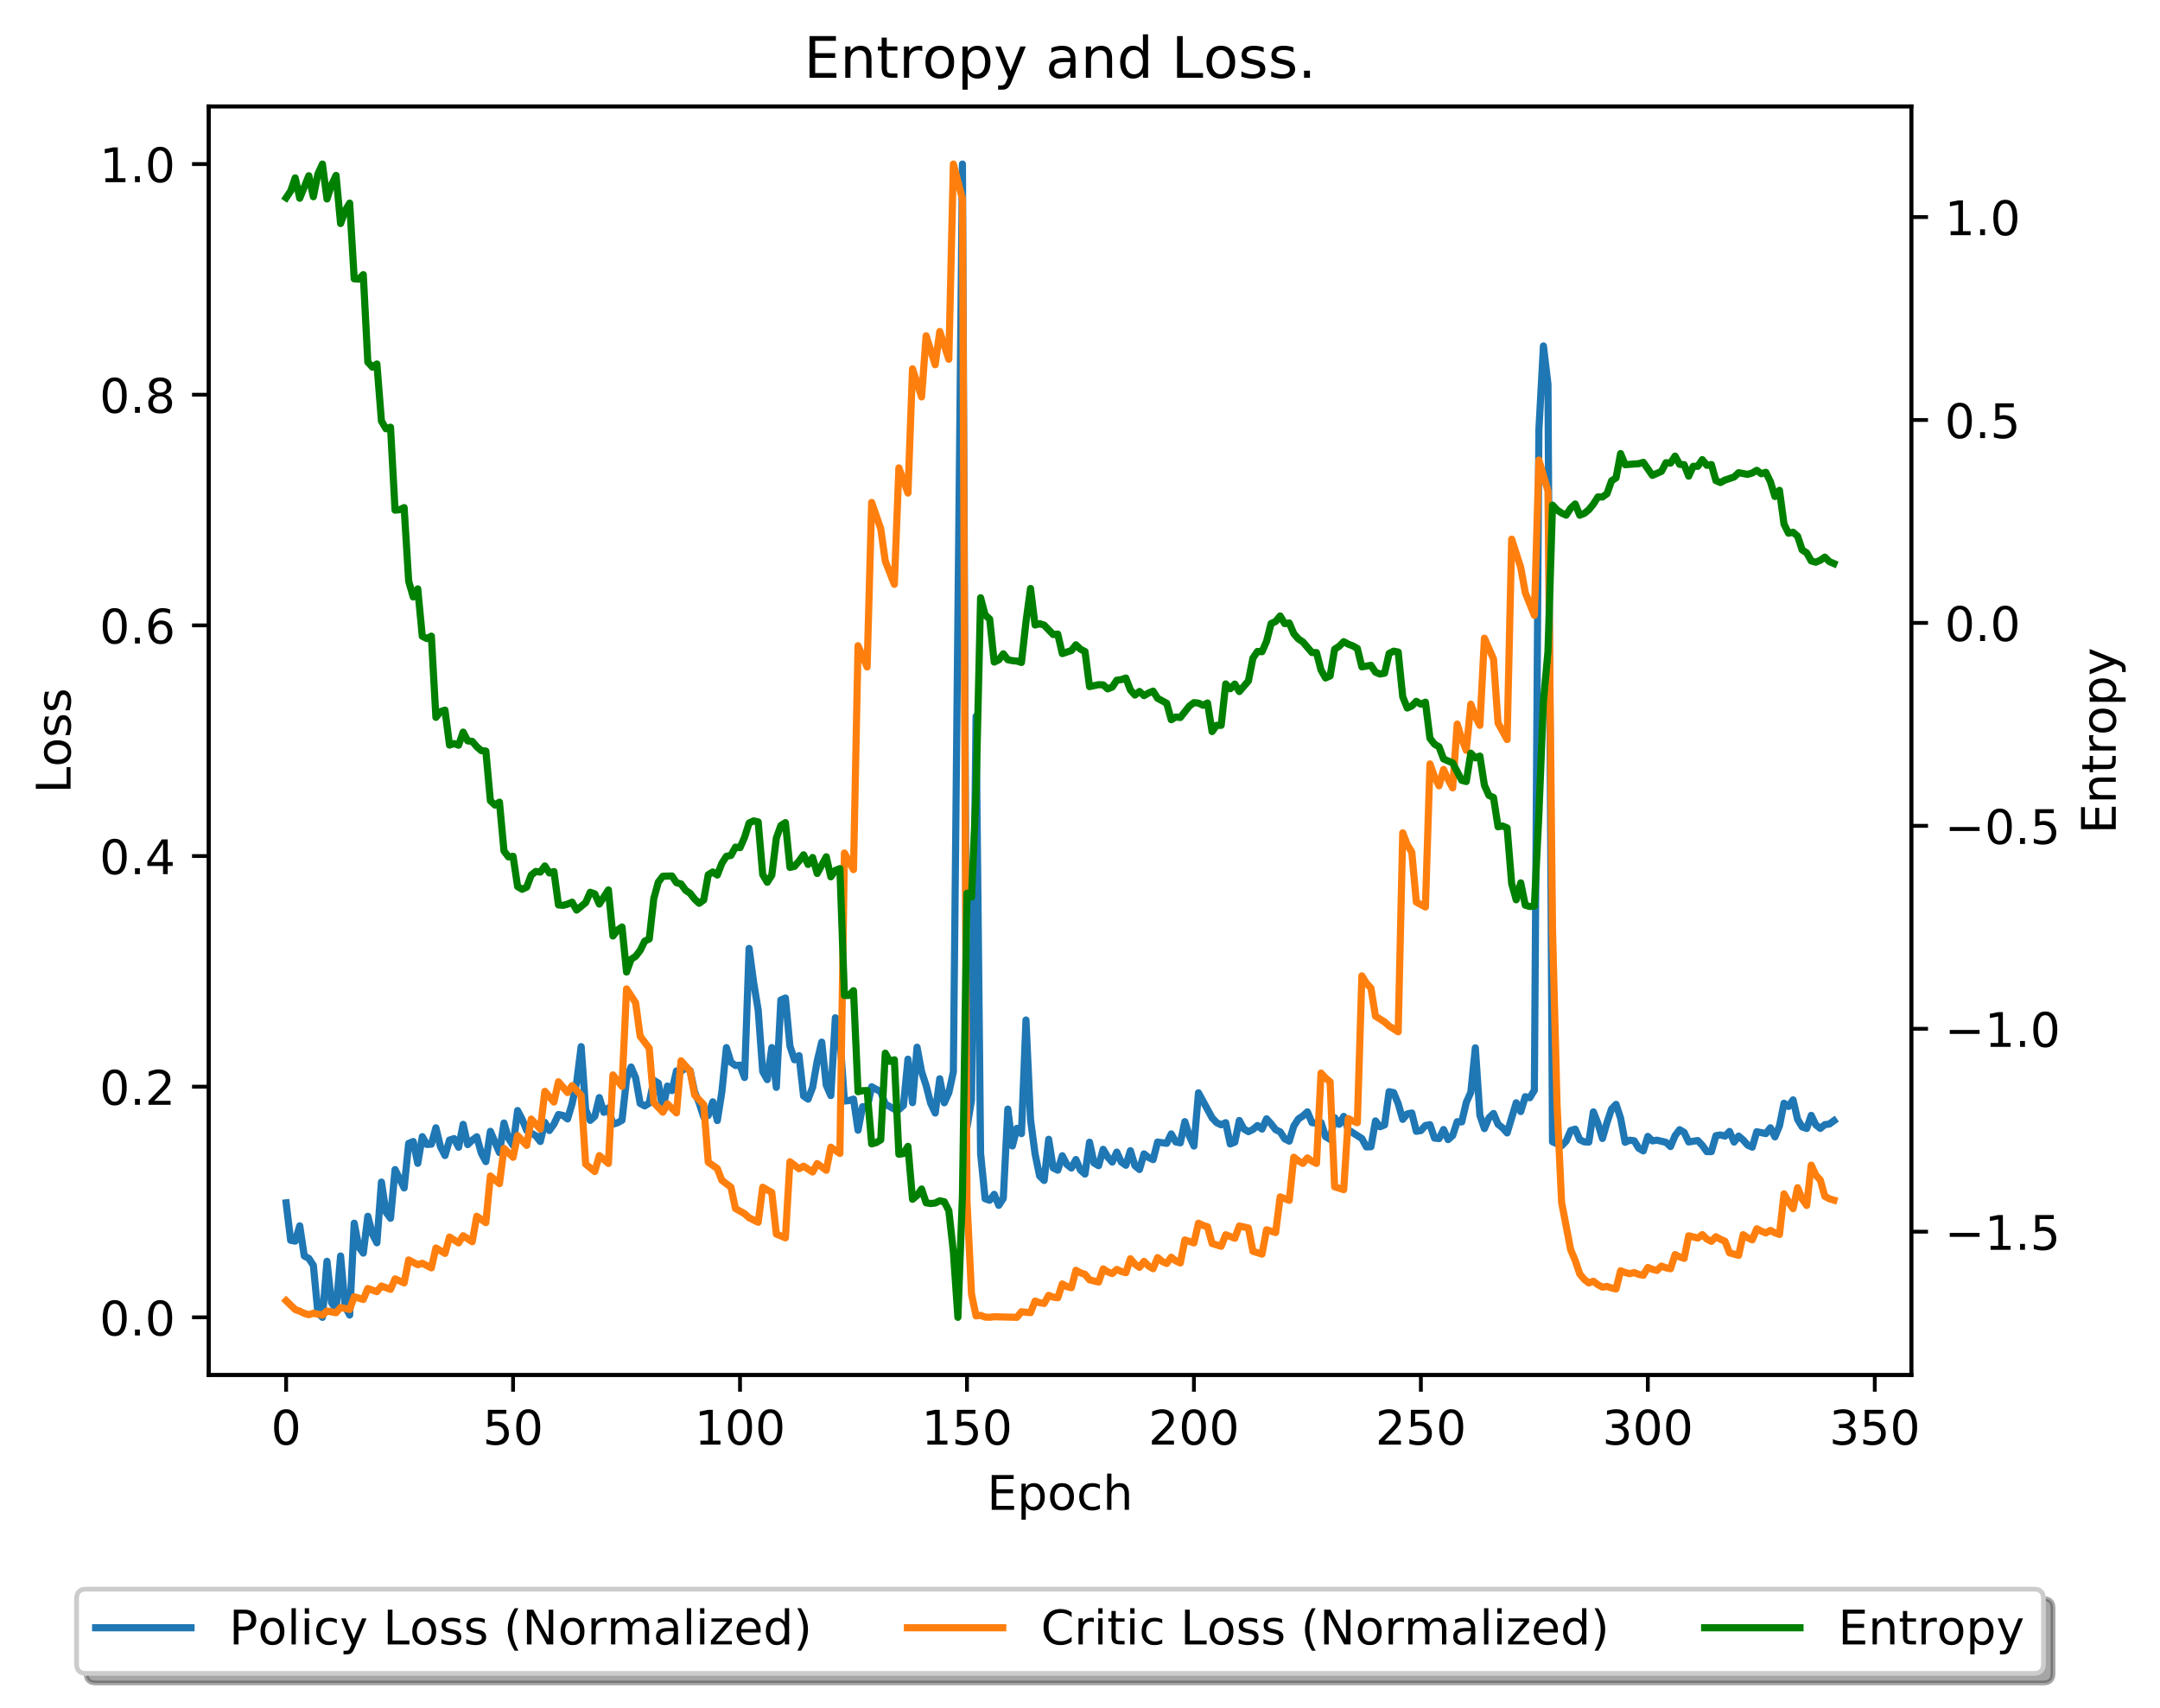 <?xml version="1.0" encoding="utf-8" standalone="no"?>
<!DOCTYPE svg PUBLIC "-//W3C//DTD SVG 1.1//EN"
  "http://www.w3.org/Graphics/SVG/1.1/DTD/svg11.dtd">
<!-- Created with matplotlib (https://matplotlib.org/) -->
<svg height="358.225pt" version="1.1" viewBox="0 0 453.062 358.225" width="453.062pt" xmlns="http://www.w3.org/2000/svg" xmlns:xlink="http://www.w3.org/1999/xlink">
 <defs>
  <style type="text/css">
*{stroke-linecap:butt;stroke-linejoin:round;}
  </style>
 </defs>
 <g id="figure_1">
  <g id="patch_1">
   <path d="M 0 358.225 
L 453.062 358.225 
L 453.062 0 
L 0 0 
z
" style="fill:#ffffff;"/>
  </g>
  <g id="axes_1">
   <g id="patch_2">
    <path d="M 43.781 288.43 
L 400.901 288.43 
L 400.901 22.318 
L 43.781 22.318 
z
" style="fill:#ffffff;"/>
   </g>
   <g id="matplotlib.axis_1">
    <g id="xtick_1">
     <g id="line2d_1">
      <defs>
       <path d="M 0 0 
L 0 3.5 
" id="m0c4f107ab4" style="stroke:#000000;stroke-width:0.8;"/>
      </defs>
      <g>
       <use style="stroke:#000000;stroke-width:0.8;" x="60.014" xlink:href="#m0c4f107ab4" y="288.43"/>
      </g>
     </g>
     <g id="text_1">
      <!-- 0 -->
      <defs>
       <path d="M 31.781 66.406 
Q 24.172 66.406 20.328 58.906 
Q 16.5 51.422 16.5 36.375 
Q 16.5 21.391 20.328 13.891 
Q 24.172 6.391 31.781 6.391 
Q 39.453 6.391 43.281 13.891 
Q 47.125 21.391 47.125 36.375 
Q 47.125 51.422 43.281 58.906 
Q 39.453 66.406 31.781 66.406 
z
M 31.781 74.219 
Q 44.047 74.219 50.516 64.516 
Q 56.984 54.828 56.984 36.375 
Q 56.984 17.969 50.516 8.266 
Q 44.047 -1.422 31.781 -1.422 
Q 19.531 -1.422 13.062 8.266 
Q 6.594 17.969 6.594 36.375 
Q 6.594 54.828 13.062 64.516 
Q 19.531 74.219 31.781 74.219 
z
" id="DejaVuSans-48"/>
      </defs>
      <g transform="translate(56.833 303.029)scale(0.1 -0.1)">
       <use xlink:href="#DejaVuSans-48"/>
      </g>
     </g>
    </g>
    <g id="xtick_2">
     <g id="line2d_2">
      <g>
       <use style="stroke:#000000;stroke-width:0.8;" x="107.617" xlink:href="#m0c4f107ab4" y="288.43"/>
      </g>
     </g>
     <g id="text_2">
      <!-- 50 -->
      <defs>
       <path d="M 10.797 72.906 
L 49.516 72.906 
L 49.516 64.594 
L 19.828 64.594 
L 19.828 46.734 
Q 21.969 47.469 24.109 47.828 
Q 26.266 48.188 28.422 48.188 
Q 40.625 48.188 47.75 41.5 
Q 54.891 34.812 54.891 23.391 
Q 54.891 11.625 47.562 5.094 
Q 40.234 -1.422 26.906 -1.422 
Q 22.312 -1.422 17.547 -0.641 
Q 12.797 0.141 7.719 1.703 
L 7.719 11.625 
Q 12.109 9.234 16.797 8.062 
Q 21.484 6.891 26.703 6.891 
Q 35.156 6.891 40.078 11.328 
Q 45.016 15.766 45.016 23.391 
Q 45.016 31 40.078 35.438 
Q 35.156 39.891 26.703 39.891 
Q 22.75 39.891 18.812 39.016 
Q 14.891 38.141 10.797 36.281 
z
" id="DejaVuSans-53"/>
      </defs>
      <g transform="translate(101.255 303.029)scale(0.1 -0.1)">
       <use xlink:href="#DejaVuSans-53"/>
       <use x="63.623" xlink:href="#DejaVuSans-48"/>
      </g>
     </g>
    </g>
    <g id="xtick_3">
     <g id="line2d_3">
      <g>
       <use style="stroke:#000000;stroke-width:0.8;" x="155.221" xlink:href="#m0c4f107ab4" y="288.43"/>
      </g>
     </g>
     <g id="text_3">
      <!-- 100 -->
      <defs>
       <path d="M 12.406 8.297 
L 28.516 8.297 
L 28.516 63.922 
L 10.984 60.406 
L 10.984 69.391 
L 28.422 72.906 
L 38.281 72.906 
L 38.281 8.297 
L 54.391 8.297 
L 54.391 0 
L 12.406 0 
z
" id="DejaVuSans-49"/>
      </defs>
      <g transform="translate(145.677 303.029)scale(0.1 -0.1)">
       <use xlink:href="#DejaVuSans-49"/>
       <use x="63.623" xlink:href="#DejaVuSans-48"/>
       <use x="127.246" xlink:href="#DejaVuSans-48"/>
      </g>
     </g>
    </g>
    <g id="xtick_4">
     <g id="line2d_4">
      <g>
       <use style="stroke:#000000;stroke-width:0.8;" x="202.824" xlink:href="#m0c4f107ab4" y="288.43"/>
      </g>
     </g>
     <g id="text_4">
      <!-- 150 -->
      <g transform="translate(193.28 303.029)scale(0.1 -0.1)">
       <use xlink:href="#DejaVuSans-49"/>
       <use x="63.623" xlink:href="#DejaVuSans-53"/>
       <use x="127.246" xlink:href="#DejaVuSans-48"/>
      </g>
     </g>
    </g>
    <g id="xtick_5">
     <g id="line2d_5">
      <g>
       <use style="stroke:#000000;stroke-width:0.8;" x="250.427" xlink:href="#m0c4f107ab4" y="288.43"/>
      </g>
     </g>
     <g id="text_5">
      <!-- 200 -->
      <defs>
       <path d="M 19.188 8.297 
L 53.609 8.297 
L 53.609 0 
L 7.328 0 
L 7.328 8.297 
Q 12.938 14.109 22.625 23.891 
Q 32.328 33.688 34.812 36.531 
Q 39.547 41.844 41.422 45.531 
Q 43.312 49.219 43.312 52.781 
Q 43.312 58.594 39.234 62.25 
Q 35.156 65.922 28.609 65.922 
Q 23.969 65.922 18.812 64.312 
Q 13.672 62.703 7.812 59.422 
L 7.812 69.391 
Q 13.766 71.781 18.938 73 
Q 24.125 74.219 28.422 74.219 
Q 39.75 74.219 46.484 68.547 
Q 53.219 62.891 53.219 53.422 
Q 53.219 48.922 51.531 44.891 
Q 49.859 40.875 45.406 35.406 
Q 44.188 33.984 37.641 27.219 
Q 31.109 20.453 19.188 8.297 
z
" id="DejaVuSans-50"/>
      </defs>
      <g transform="translate(240.883 303.029)scale(0.1 -0.1)">
       <use xlink:href="#DejaVuSans-50"/>
       <use x="63.623" xlink:href="#DejaVuSans-48"/>
       <use x="127.246" xlink:href="#DejaVuSans-48"/>
      </g>
     </g>
    </g>
    <g id="xtick_6">
     <g id="line2d_6">
      <g>
       <use style="stroke:#000000;stroke-width:0.8;" x="298.031" xlink:href="#m0c4f107ab4" y="288.43"/>
      </g>
     </g>
     <g id="text_6">
      <!-- 250 -->
      <g transform="translate(288.487 303.029)scale(0.1 -0.1)">
       <use xlink:href="#DejaVuSans-50"/>
       <use x="63.623" xlink:href="#DejaVuSans-53"/>
       <use x="127.246" xlink:href="#DejaVuSans-48"/>
      </g>
     </g>
    </g>
    <g id="xtick_7">
     <g id="line2d_7">
      <g>
       <use style="stroke:#000000;stroke-width:0.8;" x="345.634" xlink:href="#m0c4f107ab4" y="288.43"/>
      </g>
     </g>
     <g id="text_7">
      <!-- 300 -->
      <defs>
       <path d="M 40.578 39.312 
Q 47.656 37.797 51.625 33 
Q 55.609 28.219 55.609 21.188 
Q 55.609 10.406 48.188 4.484 
Q 40.766 -1.422 27.094 -1.422 
Q 22.516 -1.422 17.656 -0.516 
Q 12.797 0.391 7.625 2.203 
L 7.625 11.719 
Q 11.719 9.328 16.594 8.109 
Q 21.484 6.891 26.812 6.891 
Q 36.078 6.891 40.938 10.547 
Q 45.797 14.203 45.797 21.188 
Q 45.797 27.641 41.281 31.266 
Q 36.766 34.906 28.719 34.906 
L 20.219 34.906 
L 20.219 43.016 
L 29.109 43.016 
Q 36.375 43.016 40.234 45.922 
Q 44.094 48.828 44.094 54.297 
Q 44.094 59.906 40.109 62.906 
Q 36.141 65.922 28.719 65.922 
Q 24.656 65.922 20.016 65.031 
Q 15.375 64.156 9.812 62.312 
L 9.812 71.094 
Q 15.438 72.656 20.344 73.438 
Q 25.25 74.219 29.594 74.219 
Q 40.828 74.219 47.359 69.109 
Q 53.906 64.016 53.906 55.328 
Q 53.906 49.266 50.438 45.094 
Q 46.969 40.922 40.578 39.312 
z
" id="DejaVuSans-51"/>
      </defs>
      <g transform="translate(336.09 303.029)scale(0.1 -0.1)">
       <use xlink:href="#DejaVuSans-51"/>
       <use x="63.623" xlink:href="#DejaVuSans-48"/>
       <use x="127.246" xlink:href="#DejaVuSans-48"/>
      </g>
     </g>
    </g>
    <g id="xtick_8">
     <g id="line2d_8">
      <g>
       <use style="stroke:#000000;stroke-width:0.8;" x="393.237" xlink:href="#m0c4f107ab4" y="288.43"/>
      </g>
     </g>
     <g id="text_8">
      <!-- 350 -->
      <g transform="translate(383.693 303.029)scale(0.1 -0.1)">
       <use xlink:href="#DejaVuSans-51"/>
       <use x="63.623" xlink:href="#DejaVuSans-53"/>
       <use x="127.246" xlink:href="#DejaVuSans-48"/>
      </g>
     </g>
    </g>
    <g id="text_9">
     <!-- Epoch -->
     <defs>
      <path d="M 9.812 72.906 
L 55.906 72.906 
L 55.906 64.594 
L 19.672 64.594 
L 19.672 43.016 
L 54.391 43.016 
L 54.391 34.719 
L 19.672 34.719 
L 19.672 8.297 
L 56.781 8.297 
L 56.781 0 
L 9.812 0 
z
" id="DejaVuSans-69"/>
      <path d="M 18.109 8.203 
L 18.109 -20.797 
L 9.078 -20.797 
L 9.078 54.688 
L 18.109 54.688 
L 18.109 46.391 
Q 20.953 51.266 25.266 53.625 
Q 29.594 56 35.594 56 
Q 45.562 56 51.781 48.094 
Q 58.016 40.188 58.016 27.297 
Q 58.016 14.406 51.781 6.484 
Q 45.562 -1.422 35.594 -1.422 
Q 29.594 -1.422 25.266 0.953 
Q 20.953 3.328 18.109 8.203 
z
M 48.688 27.297 
Q 48.688 37.203 44.609 42.844 
Q 40.531 48.484 33.406 48.484 
Q 26.266 48.484 22.188 42.844 
Q 18.109 37.203 18.109 27.297 
Q 18.109 17.391 22.188 11.75 
Q 26.266 6.109 33.406 6.109 
Q 40.531 6.109 44.609 11.75 
Q 48.688 17.391 48.688 27.297 
z
" id="DejaVuSans-112"/>
      <path d="M 30.609 48.391 
Q 23.391 48.391 19.188 42.75 
Q 14.984 37.109 14.984 27.297 
Q 14.984 17.484 19.156 11.844 
Q 23.344 6.203 30.609 6.203 
Q 37.797 6.203 41.984 11.859 
Q 46.188 17.531 46.188 27.297 
Q 46.188 37.016 41.984 42.703 
Q 37.797 48.391 30.609 48.391 
z
M 30.609 56 
Q 42.328 56 49.016 48.375 
Q 55.719 40.766 55.719 27.297 
Q 55.719 13.875 49.016 6.219 
Q 42.328 -1.422 30.609 -1.422 
Q 18.844 -1.422 12.172 6.219 
Q 5.516 13.875 5.516 27.297 
Q 5.516 40.766 12.172 48.375 
Q 18.844 56 30.609 56 
z
" id="DejaVuSans-111"/>
      <path d="M 48.781 52.594 
L 48.781 44.188 
Q 44.969 46.297 41.141 47.344 
Q 37.312 48.391 33.406 48.391 
Q 24.656 48.391 19.812 42.844 
Q 14.984 37.312 14.984 27.297 
Q 14.984 17.281 19.812 11.734 
Q 24.656 6.203 33.406 6.203 
Q 37.312 6.203 41.141 7.25 
Q 44.969 8.297 48.781 10.406 
L 48.781 2.094 
Q 45.016 0.344 40.984 -0.531 
Q 36.969 -1.422 32.422 -1.422 
Q 20.062 -1.422 12.781 6.344 
Q 5.516 14.109 5.516 27.297 
Q 5.516 40.672 12.859 48.328 
Q 20.219 56 33.016 56 
Q 37.156 56 41.109 55.141 
Q 45.062 54.297 48.781 52.594 
z
" id="DejaVuSans-99"/>
      <path d="M 54.891 33.016 
L 54.891 0 
L 45.906 0 
L 45.906 32.719 
Q 45.906 40.484 42.875 44.328 
Q 39.844 48.188 33.797 48.188 
Q 26.516 48.188 22.312 43.547 
Q 18.109 38.922 18.109 30.906 
L 18.109 0 
L 9.078 0 
L 9.078 75.984 
L 18.109 75.984 
L 18.109 46.188 
Q 21.344 51.125 25.703 53.562 
Q 30.078 56 35.797 56 
Q 45.219 56 50.047 50.172 
Q 54.891 44.344 54.891 33.016 
z
" id="DejaVuSans-104"/>
     </defs>
     <g transform="translate(207.03 316.707)scale(0.1 -0.1)">
      <use xlink:href="#DejaVuSans-69"/>
      <use x="63.184" xlink:href="#DejaVuSans-112"/>
      <use x="126.66" xlink:href="#DejaVuSans-111"/>
      <use x="187.842" xlink:href="#DejaVuSans-99"/>
      <use x="242.822" xlink:href="#DejaVuSans-104"/>
     </g>
    </g>
   </g>
   <g id="matplotlib.axis_2">
    <g id="ytick_1">
     <g id="line2d_9">
      <defs>
       <path d="M 0 0 
L -3.5 0 
" id="m8f7c5521af" style="stroke:#000000;stroke-width:0.8;"/>
      </defs>
      <g>
       <use style="stroke:#000000;stroke-width:0.8;" x="43.781" xlink:href="#m8f7c5521af" y="276.334"/>
      </g>
     </g>
     <g id="text_10">
      <!-- 0.0 -->
      <defs>
       <path d="M 10.688 12.406 
L 21 12.406 
L 21 0 
L 10.688 0 
z
" id="DejaVuSans-46"/>
      </defs>
      <g transform="translate(20.878 280.133)scale(0.1 -0.1)">
       <use xlink:href="#DejaVuSans-48"/>
       <use x="63.623" xlink:href="#DejaVuSans-46"/>
       <use x="95.41" xlink:href="#DejaVuSans-48"/>
      </g>
     </g>
    </g>
    <g id="ytick_2">
     <g id="line2d_10">
      <g>
       <use style="stroke:#000000;stroke-width:0.8;" x="43.781" xlink:href="#m8f7c5521af" y="227.95"/>
      </g>
     </g>
     <g id="text_11">
      <!-- 0.2 -->
      <g transform="translate(20.878 231.749)scale(0.1 -0.1)">
       <use xlink:href="#DejaVuSans-48"/>
       <use x="63.623" xlink:href="#DejaVuSans-46"/>
       <use x="95.41" xlink:href="#DejaVuSans-50"/>
      </g>
     </g>
    </g>
    <g id="ytick_3">
     <g id="line2d_11">
      <g>
       <use style="stroke:#000000;stroke-width:0.8;" x="43.781" xlink:href="#m8f7c5521af" y="179.566"/>
      </g>
     </g>
     <g id="text_12">
      <!-- 0.4 -->
      <defs>
       <path d="M 37.797 64.312 
L 12.891 25.391 
L 37.797 25.391 
z
M 35.203 72.906 
L 47.609 72.906 
L 47.609 25.391 
L 58.016 25.391 
L 58.016 17.188 
L 47.609 17.188 
L 47.609 0 
L 37.797 0 
L 37.797 17.188 
L 4.891 17.188 
L 4.891 26.703 
z
" id="DejaVuSans-52"/>
      </defs>
      <g transform="translate(20.878 183.365)scale(0.1 -0.1)">
       <use xlink:href="#DejaVuSans-48"/>
       <use x="63.623" xlink:href="#DejaVuSans-46"/>
       <use x="95.41" xlink:href="#DejaVuSans-52"/>
      </g>
     </g>
    </g>
    <g id="ytick_4">
     <g id="line2d_12">
      <g>
       <use style="stroke:#000000;stroke-width:0.8;" x="43.781" xlink:href="#m8f7c5521af" y="131.182"/>
      </g>
     </g>
     <g id="text_13">
      <!-- 0.6 -->
      <defs>
       <path d="M 33.016 40.375 
Q 26.375 40.375 22.484 35.828 
Q 18.609 31.297 18.609 23.391 
Q 18.609 15.531 22.484 10.953 
Q 26.375 6.391 33.016 6.391 
Q 39.656 6.391 43.531 10.953 
Q 47.406 15.531 47.406 23.391 
Q 47.406 31.297 43.531 35.828 
Q 39.656 40.375 33.016 40.375 
z
M 52.594 71.297 
L 52.594 62.312 
Q 48.875 64.062 45.094 64.984 
Q 41.312 65.922 37.594 65.922 
Q 27.828 65.922 22.672 59.328 
Q 17.531 52.734 16.797 39.406 
Q 19.672 43.656 24.016 45.922 
Q 28.375 48.188 33.594 48.188 
Q 44.578 48.188 50.953 41.516 
Q 57.328 34.859 57.328 23.391 
Q 57.328 12.156 50.688 5.359 
Q 44.047 -1.422 33.016 -1.422 
Q 20.359 -1.422 13.672 8.266 
Q 6.984 17.969 6.984 36.375 
Q 6.984 53.656 15.188 63.938 
Q 23.391 74.219 37.203 74.219 
Q 40.922 74.219 44.703 73.484 
Q 48.484 72.75 52.594 71.297 
z
" id="DejaVuSans-54"/>
      </defs>
      <g transform="translate(20.878 134.981)scale(0.1 -0.1)">
       <use xlink:href="#DejaVuSans-48"/>
       <use x="63.623" xlink:href="#DejaVuSans-46"/>
       <use x="95.41" xlink:href="#DejaVuSans-54"/>
      </g>
     </g>
    </g>
    <g id="ytick_5">
     <g id="line2d_13">
      <g>
       <use style="stroke:#000000;stroke-width:0.8;" x="43.781" xlink:href="#m8f7c5521af" y="82.798"/>
      </g>
     </g>
     <g id="text_14">
      <!-- 0.8 -->
      <defs>
       <path d="M 31.781 34.625 
Q 24.75 34.625 20.719 30.859 
Q 16.703 27.094 16.703 20.516 
Q 16.703 13.922 20.719 10.156 
Q 24.75 6.391 31.781 6.391 
Q 38.812 6.391 42.859 10.172 
Q 46.922 13.969 46.922 20.516 
Q 46.922 27.094 42.891 30.859 
Q 38.875 34.625 31.781 34.625 
z
M 21.922 38.812 
Q 15.578 40.375 12.031 44.719 
Q 8.5 49.078 8.5 55.328 
Q 8.5 64.062 14.719 69.141 
Q 20.953 74.219 31.781 74.219 
Q 42.672 74.219 48.875 69.141 
Q 55.078 64.062 55.078 55.328 
Q 55.078 49.078 51.531 44.719 
Q 48 40.375 41.703 38.812 
Q 48.828 37.156 52.797 32.312 
Q 56.781 27.484 56.781 20.516 
Q 56.781 9.906 50.312 4.234 
Q 43.844 -1.422 31.781 -1.422 
Q 19.734 -1.422 13.25 4.234 
Q 6.781 9.906 6.781 20.516 
Q 6.781 27.484 10.781 32.312 
Q 14.797 37.156 21.922 38.812 
z
M 18.312 54.391 
Q 18.312 48.734 21.844 45.562 
Q 25.391 42.391 31.781 42.391 
Q 38.141 42.391 41.719 45.562 
Q 45.312 48.734 45.312 54.391 
Q 45.312 60.062 41.719 63.234 
Q 38.141 66.406 31.781 66.406 
Q 25.391 66.406 21.844 63.234 
Q 18.312 60.062 18.312 54.391 
z
" id="DejaVuSans-56"/>
      </defs>
      <g transform="translate(20.878 86.597)scale(0.1 -0.1)">
       <use xlink:href="#DejaVuSans-48"/>
       <use x="63.623" xlink:href="#DejaVuSans-46"/>
       <use x="95.41" xlink:href="#DejaVuSans-56"/>
      </g>
     </g>
    </g>
    <g id="ytick_6">
     <g id="line2d_14">
      <g>
       <use style="stroke:#000000;stroke-width:0.8;" x="43.781" xlink:href="#m8f7c5521af" y="34.414"/>
      </g>
     </g>
     <g id="text_15">
      <!-- 1.0 -->
      <g transform="translate(20.878 38.213)scale(0.1 -0.1)">
       <use xlink:href="#DejaVuSans-49"/>
       <use x="63.623" xlink:href="#DejaVuSans-46"/>
       <use x="95.41" xlink:href="#DejaVuSans-48"/>
      </g>
     </g>
    </g>
    <g id="text_16">
     <!-- Loss -->
     <defs>
      <path d="M 9.812 72.906 
L 19.672 72.906 
L 19.672 8.297 
L 55.172 8.297 
L 55.172 0 
L 9.812 0 
z
" id="DejaVuSans-76"/>
      <path d="M 44.281 53.078 
L 44.281 44.578 
Q 40.484 46.531 36.375 47.5 
Q 32.281 48.484 27.875 48.484 
Q 21.188 48.484 17.844 46.438 
Q 14.5 44.391 14.5 40.281 
Q 14.5 37.156 16.891 35.375 
Q 19.281 33.594 26.516 31.984 
L 29.594 31.297 
Q 39.156 29.25 43.188 25.516 
Q 47.219 21.781 47.219 15.094 
Q 47.219 7.469 41.188 3.016 
Q 35.156 -1.422 24.609 -1.422 
Q 20.219 -1.422 15.453 -0.562 
Q 10.688 0.297 5.422 2 
L 5.422 11.281 
Q 10.406 8.688 15.234 7.391 
Q 20.062 6.109 24.812 6.109 
Q 31.156 6.109 34.562 8.281 
Q 37.984 10.453 37.984 14.406 
Q 37.984 18.062 35.516 20.016 
Q 33.062 21.969 24.703 23.781 
L 21.578 24.516 
Q 13.234 26.266 9.516 29.906 
Q 5.812 33.547 5.812 39.891 
Q 5.812 47.609 11.281 51.797 
Q 16.75 56 26.812 56 
Q 31.781 56 36.172 55.266 
Q 40.578 54.547 44.281 53.078 
z
" id="DejaVuSans-115"/>
     </defs>
     <g transform="translate(14.798 166.428)rotate(-90)scale(0.1 -0.1)">
      <use xlink:href="#DejaVuSans-76"/>
      <use x="55.697" xlink:href="#DejaVuSans-111"/>
      <use x="116.879" xlink:href="#DejaVuSans-115"/>
      <use x="168.979" xlink:href="#DejaVuSans-115"/>
     </g>
    </g>
   </g>
   <g id="line2d_15">
    <path clip-path="url(#p112a08d06a)" d="M 60.014 252.319 
L 60.966 260.175 
L 61.918 260.35 
L 62.87 257.141 
L 63.822 263.46 
L 64.774 263.968 
L 65.726 265.429 
L 66.678 275.423 
L 67.631 276.334 
L 68.583 264.579 
L 69.535 273.237 
L 70.487 274.691 
L 71.439 263.464 
L 72.391 274.067 
L 73.343 275.85 
L 74.295 256.584 
L 75.247 261.54 
L 76.199 262.86 
L 77.151 255.132 
L 78.103 258.825 
L 79.055 260.699 
L 80.007 247.96 
L 80.959 254.269 
L 81.911 255.551 
L 82.864 245.338 
L 84.768 249.191 
L 85.72 239.843 
L 86.672 239.455 
L 87.624 244.035 
L 88.576 238.431 
L 89.528 240.071 
L 90.48 240.012 
L 91.432 236.572 
L 92.384 240.529 
L 93.336 242.391 
L 94.288 239.141 
L 95.24 238.843 
L 96.192 240.657 
L 97.145 235.854 
L 98.097 240.097 
L 99.049 239.178 
L 100.001 238.454 
L 100.953 241.885 
L 101.905 243.669 
L 102.857 237.313 
L 104.761 241.778 
L 105.713 235.569 
L 106.665 238.791 
L 107.617 240.271 
L 108.569 232.96 
L 109.521 234.79 
L 110.473 237.129 
L 112.378 238.246 
L 113.33 239.449 
L 114.282 235.439 
L 115.234 237.142 
L 116.186 235.801 
L 117.138 233.789 
L 118.09 233.979 
L 119.042 234.717 
L 119.994 231.533 
L 120.946 227.071 
L 121.898 219.546 
L 122.85 232.774 
L 123.802 235.013 
L 124.754 234.164 
L 125.707 230.234 
L 126.659 233.323 
L 127.611 232.401 
L 128.563 235.824 
L 129.515 235.524 
L 130.467 234.991 
L 131.419 226.392 
L 132.371 223.829 
L 133.323 226.073 
L 134.275 231.466 
L 135.227 231.987 
L 136.179 231.389 
L 137.131 226.615 
L 138.083 227.2 
L 139.035 232.591 
L 139.988 227.824 
L 140.94 228.771 
L 141.892 224.644 
L 142.844 224.752 
L 143.796 224 
L 144.748 224.571 
L 145.7 229.07 
L 146.652 231.358 
L 147.604 234.297 
L 148.556 233.986 
L 149.508 231.126 
L 150.46 235.061 
L 151.412 229.033 
L 152.364 219.759 
L 153.316 222.825 
L 154.269 223.51 
L 155.221 223.426 
L 156.173 226.029 
L 157.125 198.944 
L 158.077 206.076 
L 159.029 211.892 
L 159.981 224.777 
L 160.933 226.469 
L 161.885 219.751 
L 162.837 228.093 
L 163.789 209.77 
L 164.741 209.354 
L 165.693 219.448 
L 166.645 222.307 
L 167.597 221.44 
L 168.55 229.915 
L 169.502 230.558 
L 170.454 228.075 
L 171.406 222.565 
L 172.358 218.597 
L 173.31 227.642 
L 174.262 229.813 
L 175.214 213.497 
L 176.166 217.546 
L 177.118 230.962 
L 178.07 230.863 
L 179.022 230.549 
L 179.974 237.085 
L 180.926 232.139 
L 181.878 232.416 
L 182.831 227.969 
L 184.735 229.014 
L 185.687 231.574 
L 187.591 232.689 
L 188.543 232.744 
L 189.495 231.901 
L 190.447 222.174 
L 191.399 231.301 
L 192.351 219.667 
L 193.303 224.789 
L 194.255 227.708 
L 195.207 231.421 
L 196.159 233.478 
L 197.111 226.294 
L 198.064 231.33 
L 199.016 229.215 
L 199.968 224.841 
L 201.872 34.414 
L 202.824 236.481 
L 203.776 230.76 
L 204.728 150.27 
L 205.68 241.971 
L 206.632 251.461 
L 207.584 251.777 
L 208.536 250.529 
L 209.488 252.843 
L 210.44 251.378 
L 211.392 232.65 
L 212.345 240.385 
L 213.297 236.686 
L 214.249 237.793 
L 215.201 213.963 
L 216.153 234.84 
L 217.105 242.038 
L 218.057 246.665 
L 219.009 247.621 
L 219.961 238.985 
L 220.913 245.002 
L 221.865 245.472 
L 222.817 242.435 
L 223.769 244.266 
L 224.721 245.017 
L 225.673 243.233 
L 226.626 245.444 
L 227.578 246.28 
L 228.53 239.596 
L 229.482 243.978 
L 230.434 244.52 
L 231.386 241.091 
L 232.338 242.704 
L 233.29 243.775 
L 234.242 241.672 
L 235.194 243.75 
L 236.146 244.433 
L 237.098 241.385 
L 238.05 244.512 
L 239.002 245.325 
L 239.954 242.042 
L 240.907 242.795 
L 241.859 243.249 
L 242.811 239.558 
L 244.715 239.834 
L 245.667 237.855 
L 246.619 239.539 
L 247.571 239.732 
L 248.523 235.284 
L 249.475 238.309 
L 250.427 240.401 
L 251.379 229.233 
L 254.235 234.481 
L 255.188 235.493 
L 256.14 235.949 
L 257.092 235.5 
L 258.044 239.968 
L 258.996 239.596 
L 259.948 235.036 
L 260.9 236.812 
L 261.852 237.387 
L 262.804 236.927 
L 263.756 236.094 
L 264.708 236.848 
L 265.66 234.687 
L 266.612 235.738 
L 267.564 236.97 
L 268.516 237.425 
L 269.469 238.886 
L 270.421 239.376 
L 271.373 236.216 
L 272.325 234.731 
L 273.277 234.092 
L 274.229 233.235 
L 275.181 235.483 
L 276.133 235.633 
L 277.085 235.467 
L 278.037 238.425 
L 278.989 239.012 
L 279.941 234.453 
L 280.893 235.842 
L 281.845 234.187 
L 282.797 236.999 
L 285.654 238.826 
L 286.606 240.586 
L 287.558 240.548 
L 288.51 235.13 
L 289.462 236.353 
L 290.414 235.972 
L 291.366 228.999 
L 292.318 229.201 
L 293.27 231.505 
L 294.222 234.809 
L 295.174 233.662 
L 296.126 233.464 
L 297.078 237.312 
L 298.031 237.156 
L 298.983 236.097 
L 299.935 235.916 
L 300.887 238.735 
L 301.839 238.839 
L 302.791 236.939 
L 303.743 239.053 
L 304.695 238.201 
L 305.647 235.298 
L 306.599 235.343 
L 307.551 231.261 
L 308.503 229.129 
L 309.455 219.802 
L 310.407 233.928 
L 311.359 236.74 
L 312.311 234.476 
L 313.264 233.566 
L 314.216 235.835 
L 315.168 236.596 
L 316.12 237.648 
L 318.024 231.331 
L 318.976 233.169 
L 319.928 230.051 
L 320.88 230.269 
L 321.832 228.708 
L 322.784 90.171 
L 323.736 72.568 
L 324.688 80.596 
L 325.64 239.512 
L 327.545 240.337 
L 328.497 239.385 
L 329.449 237.148 
L 330.401 236.858 
L 331.353 239.066 
L 332.305 239.522 
L 333.257 239.566 
L 334.209 233.235 
L 335.161 235.633 
L 336.113 238.815 
L 337.065 235.492 
L 338.017 232.637 
L 338.969 231.654 
L 339.921 234.563 
L 340.873 239.613 
L 341.826 239.172 
L 342.778 239.295 
L 343.73 240.866 
L 344.682 241.419 
L 345.634 238.378 
L 346.586 239.32 
L 347.538 239.165 
L 349.442 239.625 
L 350.394 240.507 
L 351.346 238.233 
L 352.298 236.973 
L 353.25 237.539 
L 354.202 239.544 
L 356.107 239.243 
L 357.059 240.258 
L 358.011 241.579 
L 358.963 241.566 
L 359.915 238.23 
L 360.867 238.068 
L 361.819 238.313 
L 362.771 237.346 
L 363.723 239.571 
L 364.675 238.312 
L 365.627 239.125 
L 366.579 240.218 
L 367.531 240.638 
L 368.483 237.393 
L 370.388 237.792 
L 371.34 236.571 
L 372.292 238.48 
L 373.244 236.176 
L 374.196 231.425 
L 375.148 232.094 
L 376.1 230.716 
L 377.052 234.818 
L 378.004 236.387 
L 378.956 236.72 
L 379.908 233.968 
L 380.86 235.953 
L 381.812 236.701 
L 382.764 235.914 
L 383.716 235.78 
L 384.669 235.093 
L 384.669 235.093 
" style="fill:none;stroke:#1f77b4;stroke-linecap:square;stroke-width:1.5;"/>
   </g>
   <g id="line2d_16">
    <path clip-path="url(#p112a08d06a)" d="M 60.014 272.84 
L 61.918 274.699 
L 62.87 275.037 
L 63.822 275.5 
L 64.774 275.786 
L 65.726 275.474 
L 67.631 275.86 
L 68.583 275.007 
L 70.487 275.367 
L 71.439 274.274 
L 73.343 274.679 
L 74.295 272.013 
L 76.199 272.587 
L 77.151 270.291 
L 79.055 270.945 
L 80.007 269.759 
L 81.911 270.464 
L 82.864 268.27 
L 84.768 269.113 
L 85.72 264.293 
L 87.624 265.298 
L 88.576 264.993 
L 90.48 265.96 
L 91.432 261.792 
L 93.336 262.918 
L 94.288 259.487 
L 96.192 260.722 
L 97.145 259.209 
L 99.049 260.477 
L 100.001 255.131 
L 101.905 256.473 
L 102.857 246.683 
L 104.761 248.29 
L 105.713 240.892 
L 107.617 242.764 
L 108.569 238.205 
L 110.473 240.272 
L 111.426 234.736 
L 113.33 236.85 
L 114.282 228.933 
L 116.186 231.176 
L 117.138 226.924 
L 119.042 229.178 
L 119.994 227.729 
L 121.898 229.774 
L 122.85 244.197 
L 124.754 245.74 
L 125.707 242.4 
L 127.611 244.056 
L 128.563 225.489 
L 130.467 227.878 
L 131.419 207.438 
L 133.323 210.35 
L 134.275 217.363 
L 136.179 219.885 
L 137.131 231.303 
L 139.035 233.304 
L 139.988 231.546 
L 141.892 233.45 
L 142.844 222.514 
L 144.748 224.685 
L 145.7 229.712 
L 147.604 231.711 
L 148.556 243.787 
L 150.46 245.13 
L 151.412 247.595 
L 153.316 249.029 
L 154.269 253.509 
L 156.173 254.599 
L 157.125 255.446 
L 159.029 256.396 
L 159.981 249.043 
L 161.885 250.155 
L 162.837 258.859 
L 164.741 259.66 
L 165.693 243.696 
L 167.597 245.168 
L 168.55 244.623 
L 170.454 245.848 
L 171.406 244.081 
L 173.31 245.491 
L 174.262 240.642 
L 176.166 241.957 
L 177.118 178.932 
L 179.022 182.417 
L 179.974 135.451 
L 181.878 139.912 
L 182.831 105.394 
L 184.735 110.904 
L 185.687 117.699 
L 187.591 122.573 
L 188.543 98.139 
L 190.447 103.421 
L 191.399 77.372 
L 193.303 83.256 
L 194.255 70.435 
L 196.159 76.515 
L 197.111 69.545 
L 199.016 75.366 
L 199.968 34.414 
L 201.872 41.718 
L 202.824 251.875 
L 203.776 271.45 
L 204.728 276.027 
L 205.68 275.92 
L 206.632 276.279 
L 207.584 276.326 
L 208.536 276.208 
L 213.297 276.334 
L 214.249 275.163 
L 216.153 275.358 
L 217.105 272.928 
L 218.057 273.267 
L 219.009 273.418 
L 219.961 271.721 
L 220.913 272.098 
L 221.865 272.23 
L 222.817 269.331 
L 223.769 269.879 
L 224.721 270.116 
L 225.673 266.466 
L 226.626 266.992 
L 227.578 267.309 
L 228.53 268.471 
L 230.434 268.941 
L 231.386 266.163 
L 232.338 266.785 
L 233.29 267.15 
L 234.242 266.287 
L 235.194 266.701 
L 236.146 266.97 
L 237.098 264.052 
L 238.05 265.166 
L 239.002 265.855 
L 239.954 264.592 
L 240.907 265.563 
L 241.859 266.136 
L 242.811 263.8 
L 243.763 264.603 
L 244.715 265.033 
L 245.667 263.727 
L 246.619 264.493 
L 247.571 264.934 
L 248.523 260.104 
L 250.427 260.72 
L 251.379 256.586 
L 252.331 257.038 
L 253.283 257.342 
L 254.235 260.838 
L 256.14 261.436 
L 257.092 259.009 
L 258.996 259.748 
L 259.948 257.176 
L 261.852 257.59 
L 262.804 262.479 
L 264.708 263.067 
L 265.66 257.965 
L 267.564 258.549 
L 268.516 251.066 
L 270.421 251.794 
L 271.373 242.749 
L 272.325 243.501 
L 273.277 244.044 
L 274.229 242.892 
L 275.181 243.566 
L 276.133 244.051 
L 277.085 225.089 
L 278.037 226.139 
L 278.989 226.934 
L 279.941 248.955 
L 281.845 249.549 
L 282.797 234.635 
L 283.75 235.15 
L 284.702 235.508 
L 285.654 204.699 
L 286.606 206.251 
L 287.558 207.259 
L 288.51 213.168 
L 290.414 214.37 
L 291.366 215.221 
L 293.27 216.436 
L 294.222 174.705 
L 295.174 177.171 
L 296.126 178.76 
L 297.078 189.232 
L 298.983 190.26 
L 299.935 160.25 
L 300.887 162.916 
L 301.839 164.832 
L 302.791 161.4 
L 303.743 163.528 
L 304.695 165.269 
L 305.647 151.89 
L 306.599 155.007 
L 307.551 157.4 
L 308.503 147.711 
L 309.455 150.274 
L 310.407 152.153 
L 311.359 133.868 
L 313.264 138.225 
L 314.216 151.667 
L 316.12 155.133 
L 317.072 113.103 
L 318.976 119.038 
L 319.928 124.321 
L 321.832 129.077 
L 322.784 96.508 
L 324.688 103.007 
L 325.64 194.768 
L 326.592 231.68 
L 327.545 252.184 
L 329.449 262.163 
L 330.401 264.403 
L 331.353 267.224 
L 332.305 268.386 
L 333.257 269.115 
L 334.209 268.76 
L 335.161 269.489 
L 336.113 269.999 
L 337.065 269.842 
L 338.017 270.171 
L 338.969 270.379 
L 339.921 266.56 
L 340.873 266.934 
L 341.826 267.181 
L 342.778 266.943 
L 343.73 267.326 
L 344.682 267.509 
L 345.634 265.876 
L 346.586 266.261 
L 347.538 266.495 
L 348.49 265.576 
L 349.442 265.944 
L 350.394 266.144 
L 351.346 263.161 
L 352.298 263.655 
L 353.25 263.97 
L 354.202 259.218 
L 356.107 259.712 
L 357.059 258.976 
L 358.011 259.913 
L 358.963 260.397 
L 359.915 259.423 
L 360.867 259.963 
L 361.819 260.363 
L 362.771 262.806 
L 364.675 263.334 
L 365.627 258.991 
L 366.579 259.645 
L 367.531 260.079 
L 368.483 257.754 
L 369.435 258.263 
L 370.388 258.624 
L 371.34 258.091 
L 372.292 258.599 
L 373.244 258.948 
L 374.196 250.435 
L 375.148 252.119 
L 376.1 253.541 
L 377.052 249.143 
L 378.004 251.5 
L 378.956 252.861 
L 379.908 244.404 
L 380.86 246.481 
L 381.812 247.529 
L 382.764 250.96 
L 383.716 251.458 
L 384.669 251.747 
L 384.669 251.747 
" style="fill:none;stroke:#ff7f0e;stroke-linecap:square;stroke-width:1.5;"/>
   </g>
   <g id="patch_3">
    <path d="M 43.781 288.43 
L 43.781 22.318 
" style="fill:none;stroke:#000000;stroke-linecap:square;stroke-linejoin:miter;stroke-width:0.8;"/>
   </g>
   <g id="patch_4">
    <path d="M 400.901 288.43 
L 400.901 22.318 
" style="fill:none;stroke:#000000;stroke-linecap:square;stroke-linejoin:miter;stroke-width:0.8;"/>
   </g>
   <g id="patch_5">
    <path d="M 43.781 288.43 
L 400.901 288.43 
" style="fill:none;stroke:#000000;stroke-linecap:square;stroke-linejoin:miter;stroke-width:0.8;"/>
   </g>
   <g id="patch_6">
    <path d="M 43.781 22.318 
L 400.901 22.318 
" style="fill:none;stroke:#000000;stroke-linecap:square;stroke-linejoin:miter;stroke-width:0.8;"/>
   </g>
   <g id="text_17">
    <!-- Entropy and Loss. -->
    <defs>
     <path d="M 54.891 33.016 
L 54.891 0 
L 45.906 0 
L 45.906 32.719 
Q 45.906 40.484 42.875 44.328 
Q 39.844 48.188 33.797 48.188 
Q 26.516 48.188 22.312 43.547 
Q 18.109 38.922 18.109 30.906 
L 18.109 0 
L 9.078 0 
L 9.078 54.688 
L 18.109 54.688 
L 18.109 46.188 
Q 21.344 51.125 25.703 53.562 
Q 30.078 56 35.797 56 
Q 45.219 56 50.047 50.172 
Q 54.891 44.344 54.891 33.016 
z
" id="DejaVuSans-110"/>
     <path d="M 18.312 70.219 
L 18.312 54.688 
L 36.812 54.688 
L 36.812 47.703 
L 18.312 47.703 
L 18.312 18.016 
Q 18.312 11.328 20.141 9.422 
Q 21.969 7.516 27.594 7.516 
L 36.812 7.516 
L 36.812 0 
L 27.594 0 
Q 17.188 0 13.234 3.875 
Q 9.281 7.766 9.281 18.016 
L 9.281 47.703 
L 2.688 47.703 
L 2.688 54.688 
L 9.281 54.688 
L 9.281 70.219 
z
" id="DejaVuSans-116"/>
     <path d="M 41.109 46.297 
Q 39.594 47.172 37.812 47.578 
Q 36.031 48 33.891 48 
Q 26.266 48 22.188 43.047 
Q 18.109 38.094 18.109 28.812 
L 18.109 0 
L 9.078 0 
L 9.078 54.688 
L 18.109 54.688 
L 18.109 46.188 
Q 20.953 51.172 25.484 53.578 
Q 30.031 56 36.531 56 
Q 37.453 56 38.578 55.875 
Q 39.703 55.766 41.062 55.516 
z
" id="DejaVuSans-114"/>
     <path d="M 32.172 -5.078 
Q 28.375 -14.844 24.75 -17.812 
Q 21.141 -20.797 15.094 -20.797 
L 7.906 -20.797 
L 7.906 -13.281 
L 13.188 -13.281 
Q 16.891 -13.281 18.938 -11.516 
Q 21 -9.766 23.484 -3.219 
L 25.094 0.875 
L 2.984 54.688 
L 12.5 54.688 
L 29.594 11.922 
L 46.688 54.688 
L 56.203 54.688 
z
" id="DejaVuSans-121"/>
     <path id="DejaVuSans-32"/>
     <path d="M 34.281 27.484 
Q 23.391 27.484 19.188 25 
Q 14.984 22.516 14.984 16.5 
Q 14.984 11.719 18.141 8.906 
Q 21.297 6.109 26.703 6.109 
Q 34.188 6.109 38.703 11.406 
Q 43.219 16.703 43.219 25.484 
L 43.219 27.484 
z
M 52.203 31.203 
L 52.203 0 
L 43.219 0 
L 43.219 8.297 
Q 40.141 3.328 35.547 0.953 
Q 30.953 -1.422 24.312 -1.422 
Q 15.922 -1.422 10.953 3.297 
Q 6 8.016 6 15.922 
Q 6 25.141 12.172 29.828 
Q 18.359 34.516 30.609 34.516 
L 43.219 34.516 
L 43.219 35.406 
Q 43.219 41.609 39.141 45 
Q 35.062 48.391 27.688 48.391 
Q 23 48.391 18.547 47.266 
Q 14.109 46.141 10.016 43.891 
L 10.016 52.203 
Q 14.938 54.109 19.578 55.047 
Q 24.219 56 28.609 56 
Q 40.484 56 46.344 49.844 
Q 52.203 43.703 52.203 31.203 
z
" id="DejaVuSans-97"/>
     <path d="M 45.406 46.391 
L 45.406 75.984 
L 54.391 75.984 
L 54.391 0 
L 45.406 0 
L 45.406 8.203 
Q 42.578 3.328 38.25 0.953 
Q 33.938 -1.422 27.875 -1.422 
Q 17.969 -1.422 11.734 6.484 
Q 5.516 14.406 5.516 27.297 
Q 5.516 40.188 11.734 48.094 
Q 17.969 56 27.875 56 
Q 33.938 56 38.25 53.625 
Q 42.578 51.266 45.406 46.391 
z
M 14.797 27.297 
Q 14.797 17.391 18.875 11.75 
Q 22.953 6.109 30.078 6.109 
Q 37.203 6.109 41.297 11.75 
Q 45.406 17.391 45.406 27.297 
Q 45.406 37.203 41.297 42.844 
Q 37.203 48.484 30.078 48.484 
Q 22.953 48.484 18.875 42.844 
Q 14.797 37.203 14.797 27.297 
z
" id="DejaVuSans-100"/>
    </defs>
    <g transform="translate(168.625 16.318)scale(0.12 -0.12)">
     <use xlink:href="#DejaVuSans-69"/>
     <use x="63.184" xlink:href="#DejaVuSans-110"/>
     <use x="126.562" xlink:href="#DejaVuSans-116"/>
     <use x="165.771" xlink:href="#DejaVuSans-114"/>
     <use x="206.854" xlink:href="#DejaVuSans-111"/>
     <use x="268.035" xlink:href="#DejaVuSans-112"/>
     <use x="331.512" xlink:href="#DejaVuSans-121"/>
     <use x="390.691" xlink:href="#DejaVuSans-32"/>
     <use x="422.479" xlink:href="#DejaVuSans-97"/>
     <use x="483.758" xlink:href="#DejaVuSans-110"/>
     <use x="547.137" xlink:href="#DejaVuSans-100"/>
     <use x="610.613" xlink:href="#DejaVuSans-32"/>
     <use x="642.4" xlink:href="#DejaVuSans-76"/>
     <use x="698.098" xlink:href="#DejaVuSans-111"/>
     <use x="759.279" xlink:href="#DejaVuSans-115"/>
     <use x="811.379" xlink:href="#DejaVuSans-115"/>
     <use x="863.479" xlink:href="#DejaVuSans-46"/>
    </g>
   </g>
   <g id="legend_1">
    <g id="patch_7">
     <path d="M 20.062 353.025 
L 428.621 353.025 
Q 430.621 353.025 430.621 351.025 
L 430.621 337.347 
Q 430.621 335.347 428.621 335.347 
L 20.062 335.347 
Q 18.062 335.347 18.062 337.347 
L 18.062 351.025 
Q 18.062 353.025 20.062 353.025 
z
" style="fill:#4c4c4c;opacity:0.5;stroke:#4c4c4c;stroke-linejoin:miter;"/>
    </g>
    <g id="patch_8">
     <path d="M 18.062 351.025 
L 426.621 351.025 
Q 428.621 351.025 428.621 349.025 
L 428.621 335.347 
Q 428.621 333.347 426.621 333.347 
L 18.062 333.347 
Q 16.062 333.347 16.062 335.347 
L 16.062 349.025 
Q 16.062 351.025 18.062 351.025 
z
" style="fill:#ffffff;stroke:#cccccc;stroke-linejoin:miter;"/>
    </g>
    <g id="line2d_17">
     <path d="M 20.062 341.445 
L 40.062 341.445 
" style="fill:none;stroke:#1f77b4;stroke-linecap:square;stroke-width:1.5;"/>
    </g>
    <g id="line2d_18"/>
    <g id="text_18">
     <!-- Policy Loss (Normalized) -->
     <defs>
      <path d="M 19.672 64.797 
L 19.672 37.406 
L 32.078 37.406 
Q 38.969 37.406 42.719 40.969 
Q 46.484 44.531 46.484 51.125 
Q 46.484 57.672 42.719 61.234 
Q 38.969 64.797 32.078 64.797 
z
M 9.812 72.906 
L 32.078 72.906 
Q 44.344 72.906 50.609 67.359 
Q 56.891 61.812 56.891 51.125 
Q 56.891 40.328 50.609 34.812 
Q 44.344 29.297 32.078 29.297 
L 19.672 29.297 
L 19.672 0 
L 9.812 0 
z
" id="DejaVuSans-80"/>
      <path d="M 9.422 75.984 
L 18.406 75.984 
L 18.406 0 
L 9.422 0 
z
" id="DejaVuSans-108"/>
      <path d="M 9.422 54.688 
L 18.406 54.688 
L 18.406 0 
L 9.422 0 
z
M 9.422 75.984 
L 18.406 75.984 
L 18.406 64.594 
L 9.422 64.594 
z
" id="DejaVuSans-105"/>
      <path d="M 31 75.875 
Q 24.469 64.656 21.281 53.656 
Q 18.109 42.672 18.109 31.391 
Q 18.109 20.125 21.312 9.062 
Q 24.516 -2 31 -13.188 
L 23.188 -13.188 
Q 15.875 -1.703 12.234 9.375 
Q 8.594 20.453 8.594 31.391 
Q 8.594 42.281 12.203 53.312 
Q 15.828 64.359 23.188 75.875 
z
" id="DejaVuSans-40"/>
      <path d="M 9.812 72.906 
L 23.094 72.906 
L 55.422 11.922 
L 55.422 72.906 
L 64.984 72.906 
L 64.984 0 
L 51.703 0 
L 19.391 60.984 
L 19.391 0 
L 9.812 0 
z
" id="DejaVuSans-78"/>
      <path d="M 52 44.188 
Q 55.375 50.25 60.062 53.125 
Q 64.75 56 71.094 56 
Q 79.641 56 84.281 50.016 
Q 88.922 44.047 88.922 33.016 
L 88.922 0 
L 79.891 0 
L 79.891 32.719 
Q 79.891 40.578 77.094 44.375 
Q 74.312 48.188 68.609 48.188 
Q 61.625 48.188 57.562 43.547 
Q 53.516 38.922 53.516 30.906 
L 53.516 0 
L 44.484 0 
L 44.484 32.719 
Q 44.484 40.625 41.703 44.406 
Q 38.922 48.188 33.109 48.188 
Q 26.219 48.188 22.156 43.531 
Q 18.109 38.875 18.109 30.906 
L 18.109 0 
L 9.078 0 
L 9.078 54.688 
L 18.109 54.688 
L 18.109 46.188 
Q 21.188 51.219 25.484 53.609 
Q 29.781 56 35.688 56 
Q 41.656 56 45.828 52.969 
Q 50 49.953 52 44.188 
z
" id="DejaVuSans-109"/>
      <path d="M 5.516 54.688 
L 48.188 54.688 
L 48.188 46.484 
L 14.406 7.172 
L 48.188 7.172 
L 48.188 0 
L 4.297 0 
L 4.297 8.203 
L 38.094 47.516 
L 5.516 47.516 
z
" id="DejaVuSans-122"/>
      <path d="M 56.203 29.594 
L 56.203 25.203 
L 14.891 25.203 
Q 15.484 15.922 20.484 11.062 
Q 25.484 6.203 34.422 6.203 
Q 39.594 6.203 44.453 7.469 
Q 49.312 8.734 54.109 11.281 
L 54.109 2.781 
Q 49.266 0.734 44.188 -0.344 
Q 39.109 -1.422 33.891 -1.422 
Q 20.797 -1.422 13.156 6.188 
Q 5.516 13.812 5.516 26.812 
Q 5.516 40.234 12.766 48.109 
Q 20.016 56 32.328 56 
Q 43.359 56 49.781 48.891 
Q 56.203 41.797 56.203 29.594 
z
M 47.219 32.234 
Q 47.125 39.594 43.094 43.984 
Q 39.062 48.391 32.422 48.391 
Q 24.906 48.391 20.391 44.141 
Q 15.875 39.891 15.188 32.172 
z
" id="DejaVuSans-101"/>
      <path d="M 8.016 75.875 
L 15.828 75.875 
Q 23.141 64.359 26.781 53.312 
Q 30.422 42.281 30.422 31.391 
Q 30.422 20.453 26.781 9.375 
Q 23.141 -1.703 15.828 -13.188 
L 8.016 -13.188 
Q 14.5 -2 17.703 9.062 
Q 20.906 20.125 20.906 31.391 
Q 20.906 42.672 17.703 53.656 
Q 14.5 64.656 8.016 75.875 
z
" id="DejaVuSans-41"/>
     </defs>
     <g transform="translate(48.062 344.945)scale(0.1 -0.1)">
      <use xlink:href="#DejaVuSans-80"/>
      <use x="60.256" xlink:href="#DejaVuSans-111"/>
      <use x="121.438" xlink:href="#DejaVuSans-108"/>
      <use x="149.221" xlink:href="#DejaVuSans-105"/>
      <use x="177.004" xlink:href="#DejaVuSans-99"/>
      <use x="231.984" xlink:href="#DejaVuSans-121"/>
      <use x="291.164" xlink:href="#DejaVuSans-32"/>
      <use x="322.951" xlink:href="#DejaVuSans-76"/>
      <use x="378.648" xlink:href="#DejaVuSans-111"/>
      <use x="439.83" xlink:href="#DejaVuSans-115"/>
      <use x="491.93" xlink:href="#DejaVuSans-115"/>
      <use x="544.029" xlink:href="#DejaVuSans-32"/>
      <use x="575.816" xlink:href="#DejaVuSans-40"/>
      <use x="614.83" xlink:href="#DejaVuSans-78"/>
      <use x="689.635" xlink:href="#DejaVuSans-111"/>
      <use x="750.816" xlink:href="#DejaVuSans-114"/>
      <use x="791.914" xlink:href="#DejaVuSans-109"/>
      <use x="889.326" xlink:href="#DejaVuSans-97"/>
      <use x="950.605" xlink:href="#DejaVuSans-108"/>
      <use x="978.389" xlink:href="#DejaVuSans-105"/>
      <use x="1006.172" xlink:href="#DejaVuSans-122"/>
      <use x="1058.662" xlink:href="#DejaVuSans-101"/>
      <use x="1120.186" xlink:href="#DejaVuSans-100"/>
      <use x="1183.662" xlink:href="#DejaVuSans-41"/>
     </g>
    </g>
    <g id="line2d_19">
     <path d="M 190.33 341.445 
L 210.33 341.445 
" style="fill:none;stroke:#ff7f0e;stroke-linecap:square;stroke-width:1.5;"/>
    </g>
    <g id="line2d_20"/>
    <g id="text_19">
     <!-- Critic Loss (Normalized) -->
     <defs>
      <path d="M 64.406 67.281 
L 64.406 56.891 
Q 59.422 61.531 53.781 63.812 
Q 48.141 66.109 41.797 66.109 
Q 29.297 66.109 22.656 58.469 
Q 16.016 50.828 16.016 36.375 
Q 16.016 21.969 22.656 14.328 
Q 29.297 6.688 41.797 6.688 
Q 48.141 6.688 53.781 8.984 
Q 59.422 11.281 64.406 15.922 
L 64.406 5.609 
Q 59.234 2.094 53.438 0.328 
Q 47.656 -1.422 41.219 -1.422 
Q 24.656 -1.422 15.125 8.703 
Q 5.609 18.844 5.609 36.375 
Q 5.609 53.953 15.125 64.078 
Q 24.656 74.219 41.219 74.219 
Q 47.75 74.219 53.531 72.484 
Q 59.328 70.75 64.406 67.281 
z
" id="DejaVuSans-67"/>
     </defs>
     <g transform="translate(218.33 344.945)scale(0.1 -0.1)">
      <use xlink:href="#DejaVuSans-67"/>
      <use x="69.824" xlink:href="#DejaVuSans-114"/>
      <use x="110.938" xlink:href="#DejaVuSans-105"/>
      <use x="138.721" xlink:href="#DejaVuSans-116"/>
      <use x="177.93" xlink:href="#DejaVuSans-105"/>
      <use x="205.713" xlink:href="#DejaVuSans-99"/>
      <use x="260.693" xlink:href="#DejaVuSans-32"/>
      <use x="292.48" xlink:href="#DejaVuSans-76"/>
      <use x="348.178" xlink:href="#DejaVuSans-111"/>
      <use x="409.359" xlink:href="#DejaVuSans-115"/>
      <use x="461.459" xlink:href="#DejaVuSans-115"/>
      <use x="513.559" xlink:href="#DejaVuSans-32"/>
      <use x="545.346" xlink:href="#DejaVuSans-40"/>
      <use x="584.359" xlink:href="#DejaVuSans-78"/>
      <use x="659.164" xlink:href="#DejaVuSans-111"/>
      <use x="720.346" xlink:href="#DejaVuSans-114"/>
      <use x="761.443" xlink:href="#DejaVuSans-109"/>
      <use x="858.855" xlink:href="#DejaVuSans-97"/>
      <use x="920.135" xlink:href="#DejaVuSans-108"/>
      <use x="947.918" xlink:href="#DejaVuSans-105"/>
      <use x="975.701" xlink:href="#DejaVuSans-122"/>
      <use x="1028.191" xlink:href="#DejaVuSans-101"/>
      <use x="1089.715" xlink:href="#DejaVuSans-100"/>
      <use x="1153.191" xlink:href="#DejaVuSans-41"/>
     </g>
    </g>
    <g id="line2d_21">
     <path d="M 357.551 341.445 
L 377.551 341.445 
" style="fill:none;stroke:#008000;stroke-linecap:square;stroke-width:1.5;"/>
    </g>
    <g id="line2d_22"/>
    <g id="text_20">
     <!-- Entropy -->
     <g transform="translate(385.551 344.945)scale(0.1 -0.1)">
      <use xlink:href="#DejaVuSans-69"/>
      <use x="63.184" xlink:href="#DejaVuSans-110"/>
      <use x="126.562" xlink:href="#DejaVuSans-116"/>
      <use x="165.771" xlink:href="#DejaVuSans-114"/>
      <use x="206.854" xlink:href="#DejaVuSans-111"/>
      <use x="268.035" xlink:href="#DejaVuSans-112"/>
      <use x="331.512" xlink:href="#DejaVuSans-121"/>
     </g>
    </g>
   </g>
  </g>
  <g id="axes_2">
   <g id="matplotlib.axis_3">
    <g id="ytick_7">
     <g id="line2d_23">
      <defs>
       <path d="M 0 0 
L 3.5 0 
" id="m57d3801982" style="stroke:#000000;stroke-width:0.8;"/>
      </defs>
      <g>
       <use style="stroke:#000000;stroke-width:0.8;" x="400.901" xlink:href="#m57d3801982" y="258.37"/>
      </g>
     </g>
     <g id="text_21">
      <!-- −1.5 -->
      <defs>
       <path d="M 10.594 35.5 
L 73.188 35.5 
L 73.188 27.203 
L 10.594 27.203 
z
" id="DejaVuSans-8722"/>
      </defs>
      <g transform="translate(407.901 262.169)scale(0.1 -0.1)">
       <use xlink:href="#DejaVuSans-8722"/>
       <use x="83.789" xlink:href="#DejaVuSans-49"/>
       <use x="147.412" xlink:href="#DejaVuSans-46"/>
       <use x="179.199" xlink:href="#DejaVuSans-53"/>
      </g>
     </g>
    </g>
    <g id="ytick_8">
     <g id="line2d_24">
      <g>
       <use style="stroke:#000000;stroke-width:0.8;" x="400.901" xlink:href="#m57d3801982" y="215.802"/>
      </g>
     </g>
     <g id="text_22">
      <!-- −1.0 -->
      <g transform="translate(407.901 219.601)scale(0.1 -0.1)">
       <use xlink:href="#DejaVuSans-8722"/>
       <use x="83.789" xlink:href="#DejaVuSans-49"/>
       <use x="147.412" xlink:href="#DejaVuSans-46"/>
       <use x="179.199" xlink:href="#DejaVuSans-48"/>
      </g>
     </g>
    </g>
    <g id="ytick_9">
     <g id="line2d_25">
      <g>
       <use style="stroke:#000000;stroke-width:0.8;" x="400.901" xlink:href="#m57d3801982" y="173.234"/>
      </g>
     </g>
     <g id="text_23">
      <!-- −0.5 -->
      <g transform="translate(407.901 177.033)scale(0.1 -0.1)">
       <use xlink:href="#DejaVuSans-8722"/>
       <use x="83.789" xlink:href="#DejaVuSans-48"/>
       <use x="147.412" xlink:href="#DejaVuSans-46"/>
       <use x="179.199" xlink:href="#DejaVuSans-53"/>
      </g>
     </g>
    </g>
    <g id="ytick_10">
     <g id="line2d_26">
      <g>
       <use style="stroke:#000000;stroke-width:0.8;" x="400.901" xlink:href="#m57d3801982" y="130.666"/>
      </g>
     </g>
     <g id="text_24">
      <!-- 0.0 -->
      <g transform="translate(407.901 134.465)scale(0.1 -0.1)">
       <use xlink:href="#DejaVuSans-48"/>
       <use x="63.623" xlink:href="#DejaVuSans-46"/>
       <use x="95.41" xlink:href="#DejaVuSans-48"/>
      </g>
     </g>
    </g>
    <g id="ytick_11">
     <g id="line2d_27">
      <g>
       <use style="stroke:#000000;stroke-width:0.8;" x="400.901" xlink:href="#m57d3801982" y="88.098"/>
      </g>
     </g>
     <g id="text_25">
      <!-- 0.5 -->
      <g transform="translate(407.901 91.898)scale(0.1 -0.1)">
       <use xlink:href="#DejaVuSans-48"/>
       <use x="63.623" xlink:href="#DejaVuSans-46"/>
       <use x="95.41" xlink:href="#DejaVuSans-53"/>
      </g>
     </g>
    </g>
    <g id="ytick_12">
     <g id="line2d_28">
      <g>
       <use style="stroke:#000000;stroke-width:0.8;" x="400.901" xlink:href="#m57d3801982" y="45.531"/>
      </g>
     </g>
     <g id="text_26">
      <!-- 1.0 -->
      <g transform="translate(407.901 49.33)scale(0.1 -0.1)">
       <use xlink:href="#DejaVuSans-49"/>
       <use x="63.623" xlink:href="#DejaVuSans-46"/>
       <use x="95.41" xlink:href="#DejaVuSans-48"/>
      </g>
     </g>
    </g>
    <g id="text_27">
     <!-- Entropy -->
     <g transform="translate(443.783 174.909)rotate(-90)scale(0.1 -0.1)">
      <use xlink:href="#DejaVuSans-69"/>
      <use x="63.184" xlink:href="#DejaVuSans-110"/>
      <use x="126.562" xlink:href="#DejaVuSans-116"/>
      <use x="165.771" xlink:href="#DejaVuSans-114"/>
      <use x="206.854" xlink:href="#DejaVuSans-111"/>
      <use x="268.035" xlink:href="#DejaVuSans-112"/>
      <use x="331.512" xlink:href="#DejaVuSans-121"/>
     </g>
    </g>
   </g>
   <g id="line2d_29">
    <path clip-path="url(#p112a08d06a)" d="M 60.014 41.492 
L 60.966 40.084 
L 61.918 37.318 
L 62.87 41.583 
L 64.774 36.865 
L 65.726 41.269 
L 66.678 36.512 
L 67.631 34.414 
L 68.583 41.737 
L 69.535 38.796 
L 70.487 36.796 
L 71.439 46.888 
L 72.391 44.202 
L 73.343 42.607 
L 74.295 58.483 
L 75.247 58.555 
L 76.199 57.609 
L 77.151 75.955 
L 78.103 77.013 
L 79.055 76.353 
L 80.007 88.312 
L 80.959 89.939 
L 81.911 89.614 
L 82.864 107.016 
L 83.816 106.92 
L 84.768 106.48 
L 85.72 121.92 
L 86.672 125.219 
L 87.624 123.527 
L 88.576 133.463 
L 89.528 133.947 
L 90.48 133.441 
L 91.432 150.477 
L 92.384 149.276 
L 93.336 148.958 
L 94.288 156.298 
L 95.24 155.978 
L 96.192 156.317 
L 97.145 153.573 
L 98.097 155.409 
L 99.049 155.517 
L 100.001 156.626 
L 100.953 157.463 
L 101.905 157.548 
L 102.857 167.962 
L 103.809 168.873 
L 104.761 168.268 
L 105.713 178.518 
L 106.665 179.748 
L 107.617 179.622 
L 108.569 185.978 
L 109.521 186.545 
L 110.473 186.092 
L 111.426 183.554 
L 112.378 182.797 
L 113.33 182.936 
L 114.282 181.651 
L 115.234 183.119 
L 116.186 182.817 
L 117.138 189.816 
L 118.09 189.912 
L 119.042 189.658 
L 119.994 189.25 
L 120.946 190.904 
L 122.85 189.34 
L 123.802 187.164 
L 124.754 187.513 
L 125.707 189.638 
L 127.611 186.678 
L 128.563 196.341 
L 129.515 195.109 
L 130.467 194.457 
L 131.419 203.899 
L 132.371 201.229 
L 133.323 200.603 
L 134.275 199.366 
L 135.227 197.423 
L 136.179 196.962 
L 137.131 188.499 
L 138.083 185.037 
L 139.035 183.812 
L 140.94 183.752 
L 141.892 185.163 
L 142.844 185.42 
L 143.796 186.743 
L 144.748 187.38 
L 145.7 188.609 
L 146.652 189.48 
L 147.604 188.79 
L 148.556 183.484 
L 149.508 182.912 
L 150.46 183.557 
L 151.412 181.097 
L 152.364 179.624 
L 153.316 179.439 
L 154.269 177.694 
L 155.221 177.812 
L 156.173 175.638 
L 157.125 172.638 
L 158.077 172.193 
L 159.029 172.405 
L 159.981 183.458 
L 160.933 185.069 
L 161.885 183.592 
L 162.837 175.81 
L 163.789 173.163 
L 164.741 172.559 
L 165.693 181.954 
L 166.645 181.734 
L 167.597 180.618 
L 168.55 179.312 
L 169.502 181.336 
L 170.454 179.88 
L 171.406 183.224 
L 173.31 179.725 
L 174.262 183.932 
L 175.214 182.591 
L 176.166 182.204 
L 177.118 208.823 
L 178.07 208.802 
L 179.022 207.813 
L 179.974 229.007 
L 180.926 228.786 
L 181.878 228.757 
L 182.831 239.95 
L 183.783 239.681 
L 184.735 239.103 
L 185.687 220.917 
L 186.639 222.64 
L 187.591 222.306 
L 188.543 242.131 
L 189.495 241.979 
L 190.447 240.465 
L 191.399 251.567 
L 192.351 250.776 
L 193.303 249.417 
L 194.255 252.312 
L 195.207 252.461 
L 196.159 252.356 
L 197.111 251.886 
L 198.064 252.086 
L 199.016 253.953 
L 199.968 262.544 
L 200.92 276.334 
L 201.872 250.79 
L 202.824 187.373 
L 203.776 188.196 
L 204.728 166.303 
L 205.68 125.392 
L 206.632 128.984 
L 207.584 129.853 
L 208.536 138.878 
L 209.488 138.419 
L 210.44 137.147 
L 211.392 138.383 
L 212.345 138.583 
L 213.297 138.661 
L 214.249 138.967 
L 215.201 130.436 
L 216.153 123.446 
L 217.105 131.105 
L 218.057 130.833 
L 219.009 131.125 
L 220.913 133.108 
L 221.865 133.009 
L 222.817 137.103 
L 224.721 136.463 
L 225.673 135.256 
L 226.626 136.182 
L 227.578 136.667 
L 228.53 144.024 
L 230.434 143.625 
L 231.386 143.655 
L 232.338 144.505 
L 233.29 144.124 
L 234.242 142.683 
L 235.194 142.564 
L 236.146 142.226 
L 237.098 144.712 
L 238.05 145.8 
L 239.002 145.048 
L 239.954 145.915 
L 240.907 145.371 
L 241.859 144.973 
L 242.811 146.483 
L 244.715 147.518 
L 245.667 150.973 
L 246.619 150.401 
L 247.571 150.511 
L 249.475 148.101 
L 250.427 147.389 
L 251.379 147.487 
L 252.331 147.944 
L 253.283 147.464 
L 254.235 153.455 
L 255.188 152.152 
L 256.14 152.152 
L 257.092 143.461 
L 258.044 144.481 
L 258.996 143.496 
L 259.948 145.063 
L 261.852 142.843 
L 262.804 138.04 
L 263.756 136.652 
L 264.708 136.708 
L 265.66 134.533 
L 266.612 130.799 
L 267.564 130.362 
L 268.516 129.206 
L 269.469 130.82 
L 270.421 130.677 
L 271.373 132.917 
L 272.325 134.021 
L 273.277 134.648 
L 275.181 136.885 
L 276.133 136.893 
L 277.085 140.538 
L 278.037 142.213 
L 278.989 141.792 
L 279.941 136.184 
L 280.893 135.567 
L 281.845 134.603 
L 282.797 135.118 
L 283.75 135.482 
L 284.702 136.024 
L 285.654 139.89 
L 287.558 139.556 
L 288.51 140.999 
L 289.462 141.394 
L 290.414 141.213 
L 291.366 137.074 
L 292.318 136.595 
L 293.27 136.777 
L 294.222 146.146 
L 295.174 148.515 
L 296.126 148.097 
L 297.078 147.115 
L 298.031 147.716 
L 298.983 147.29 
L 299.935 154.868 
L 300.887 156.105 
L 301.839 156.649 
L 302.791 159.21 
L 304.695 160.036 
L 306.599 163.683 
L 307.551 163.941 
L 308.503 157.993 
L 309.455 158.982 
L 310.407 158.594 
L 311.359 164.735 
L 312.311 166.851 
L 313.264 167.29 
L 314.216 173.43 
L 315.168 173.256 
L 316.12 173.676 
L 317.072 185.334 
L 318.024 188.742 
L 318.976 185.197 
L 319.928 189.87 
L 320.88 190.159 
L 321.832 190.068 
L 322.784 170.771 
L 323.736 147.108 
L 324.688 136.676 
L 325.64 105.951 
L 326.592 106.972 
L 327.545 107.614 
L 328.497 108.066 
L 329.449 106.614 
L 330.401 105.722 
L 331.353 108.075 
L 332.305 107.696 
L 333.257 106.933 
L 334.209 105.744 
L 335.161 104.241 
L 336.113 104.256 
L 337.065 103.575 
L 338.017 100.872 
L 338.969 100.239 
L 339.921 95.148 
L 340.873 97.482 
L 342.778 97.328 
L 343.73 97.267 
L 344.682 96.983 
L 346.586 99.716 
L 348.49 98.878 
L 349.442 97.06 
L 350.394 97.147 
L 351.346 95.676 
L 352.298 97.405 
L 353.25 97.471 
L 354.202 99.88 
L 355.154 97.815 
L 356.107 97.817 
L 357.059 96.418 
L 358.011 97.609 
L 358.963 97.447 
L 359.915 100.813 
L 360.867 101.229 
L 361.819 100.699 
L 363.723 100.059 
L 364.675 99.16 
L 366.579 99.508 
L 367.531 99.221 
L 368.483 98.656 
L 369.435 99.38 
L 370.388 99.076 
L 371.34 101.031 
L 372.292 104.149 
L 373.244 102.852 
L 374.196 109.932 
L 375.148 111.854 
L 376.1 111.647 
L 377.052 112.478 
L 378.004 115.358 
L 378.956 115.966 
L 379.908 117.664 
L 380.86 117.931 
L 381.812 117.521 
L 382.764 116.863 
L 383.716 117.808 
L 384.669 118.218 
L 384.669 118.218 
" style="fill:none;stroke:#008000;stroke-linecap:square;stroke-width:1.5;"/>
   </g>
   <g id="patch_9">
    <path d="M 43.781 288.43 
L 43.781 22.318 
" style="fill:none;stroke:#000000;stroke-linecap:square;stroke-linejoin:miter;stroke-width:0.8;"/>
   </g>
   <g id="patch_10">
    <path d="M 400.901 288.43 
L 400.901 22.318 
" style="fill:none;stroke:#000000;stroke-linecap:square;stroke-linejoin:miter;stroke-width:0.8;"/>
   </g>
   <g id="patch_11">
    <path d="M 43.781 288.43 
L 400.901 288.43 
" style="fill:none;stroke:#000000;stroke-linecap:square;stroke-linejoin:miter;stroke-width:0.8;"/>
   </g>
   <g id="patch_12">
    <path d="M 43.781 22.318 
L 400.901 22.318 
" style="fill:none;stroke:#000000;stroke-linecap:square;stroke-linejoin:miter;stroke-width:0.8;"/>
   </g>
  </g>
 </g>
 <defs>
  <clipPath id="p112a08d06a">
   <rect height="266.112" width="357.12" x="43.781" y="22.318"/>
  </clipPath>
 </defs>
</svg>

